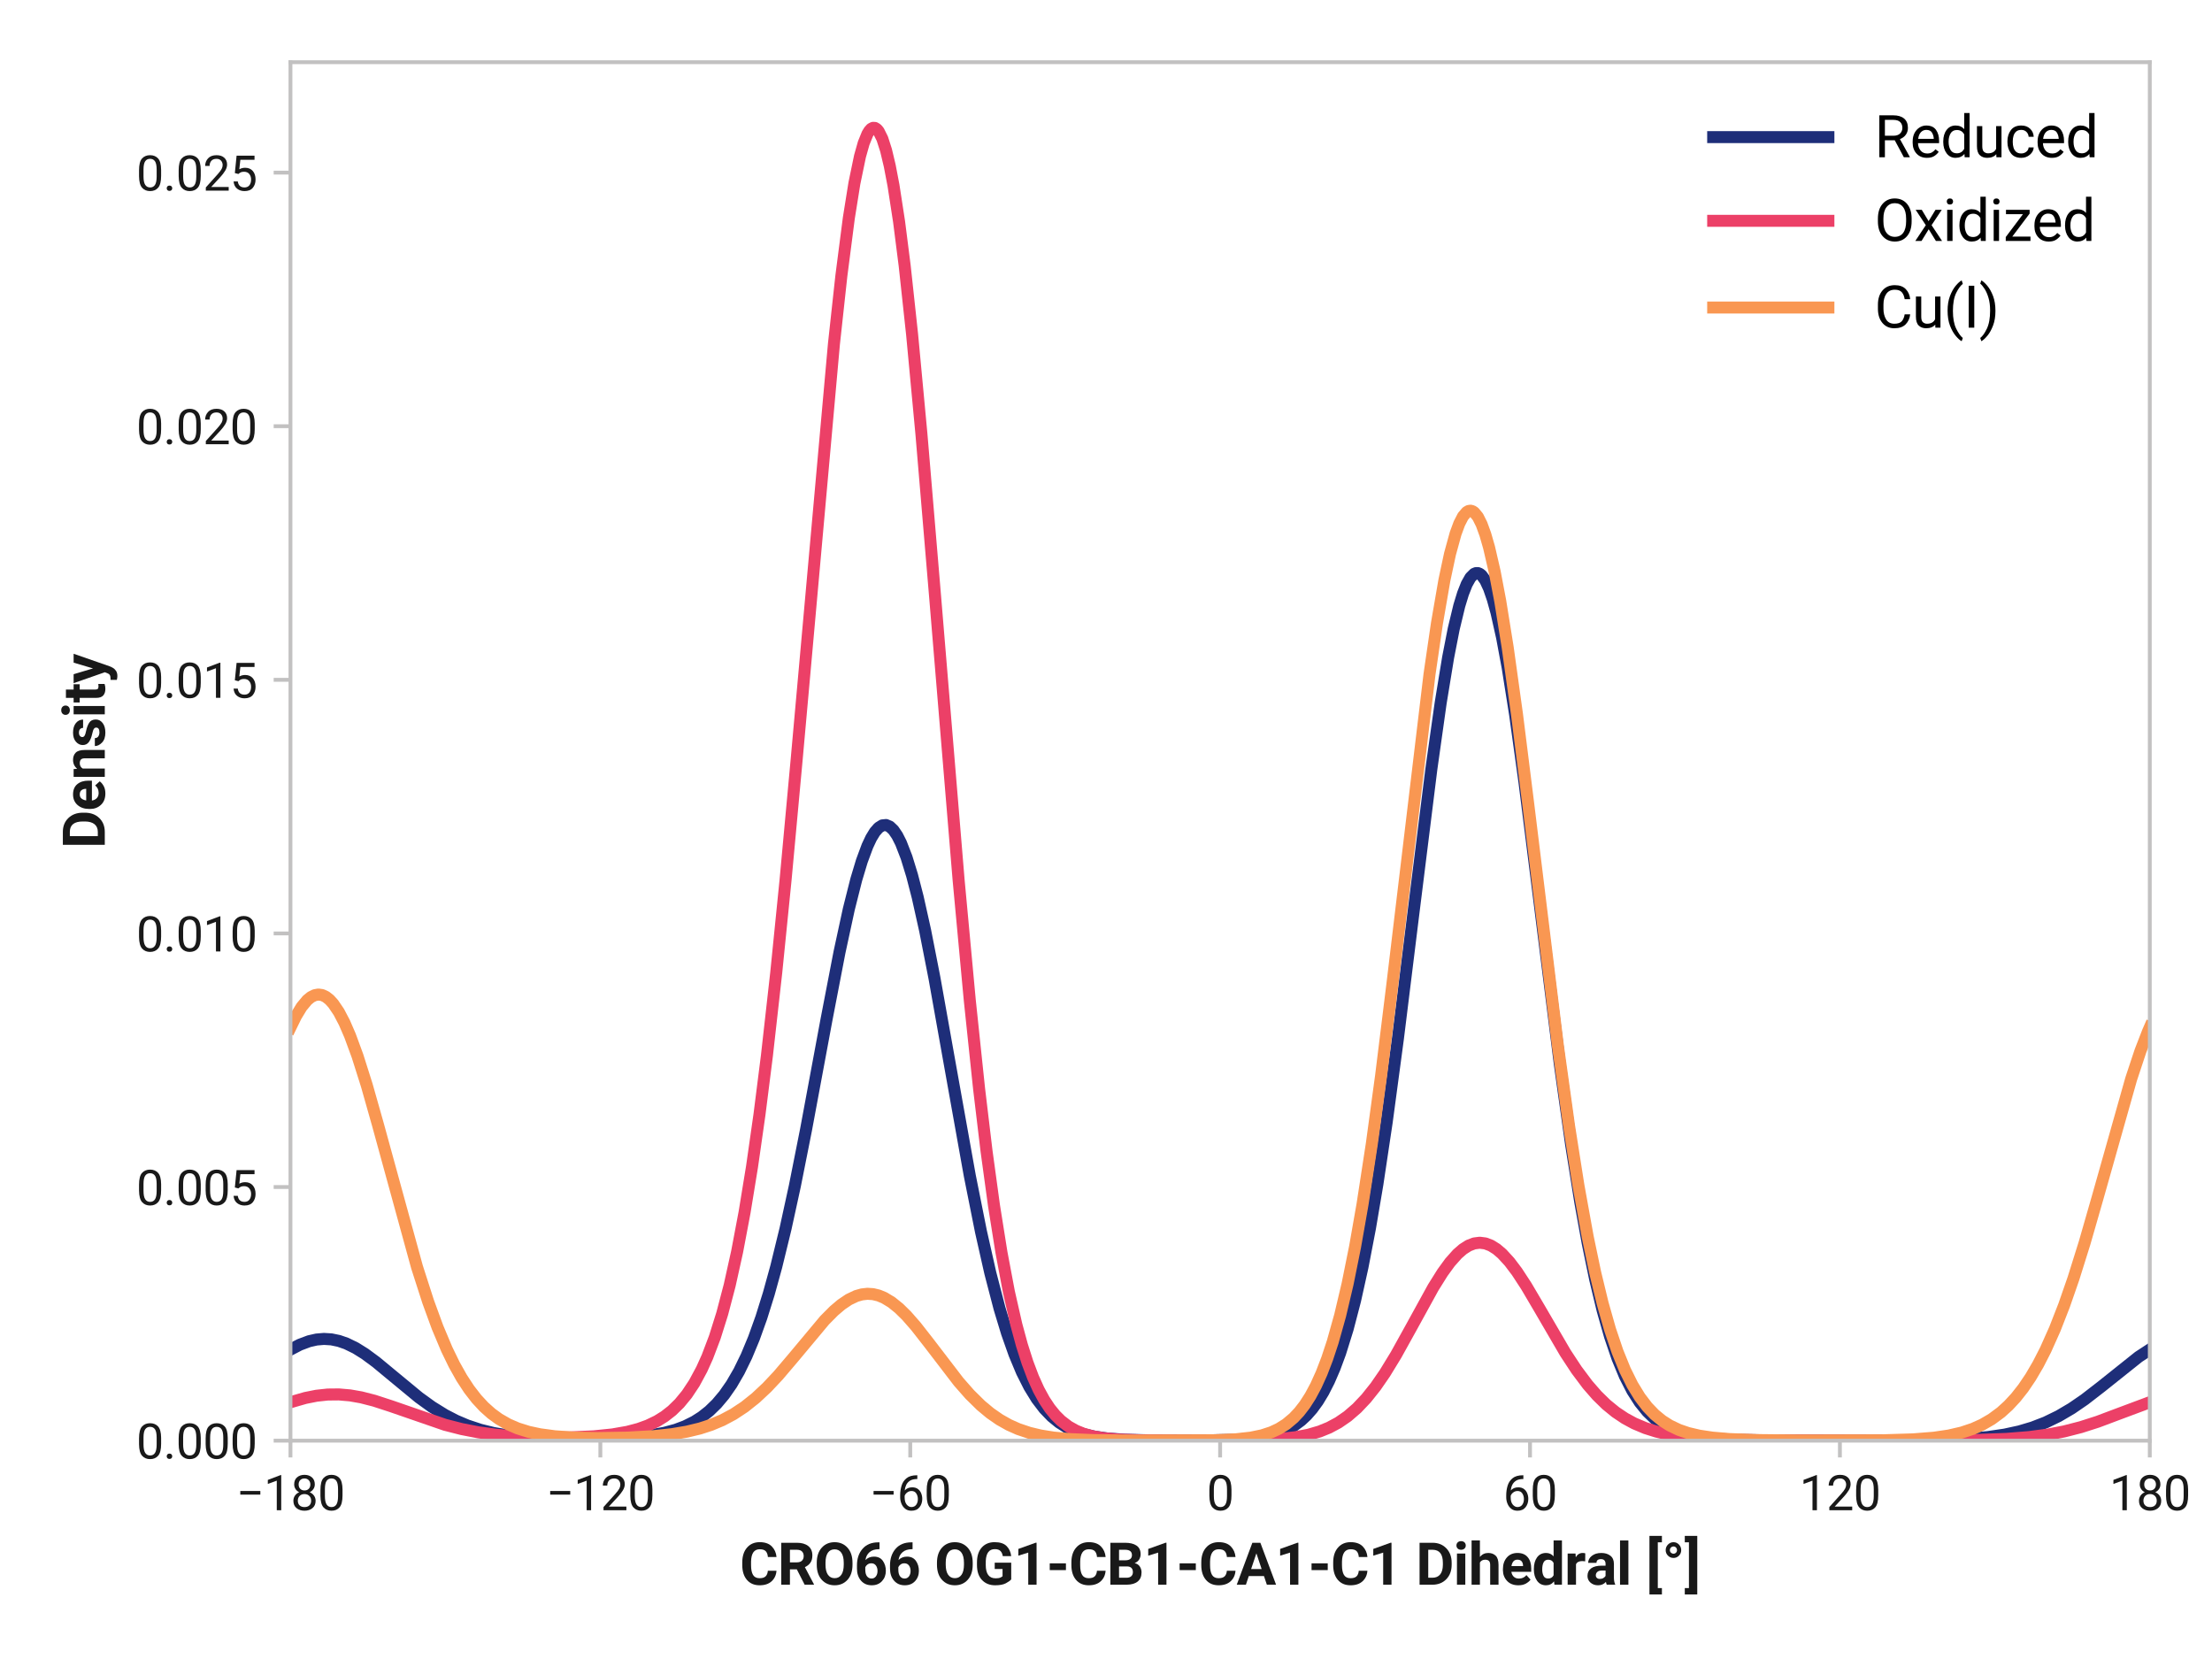 <?xml version="1.0" encoding="utf-8" standalone="no"?>
<!DOCTYPE svg PUBLIC "-//W3C//DTD SVG 1.1//EN"
  "http://www.w3.org/Graphics/SVG/1.1/DTD/svg11.dtd">
<svg xmlns:xlink="http://www.w3.org/1999/xlink" width="460.8pt" height="345.6pt" viewBox="0 0 460.8 345.6" xmlns="http://www.w3.org/2000/svg" version="1.1">
 <defs>
  <style type="text/css">*{stroke-linejoin: round; stroke-linecap: butt}</style>
 </defs>
 <g id="figure_1">
  <g id="patch_1">
   <path d="M 0 345.6 
L 460.8 345.6 
L 460.8 0 
L 0 0 
z
" style="fill: #ffffff"/>
  </g>
  <g id="axes_1">
   <g id="patch_2">
    <path d="M 60.509 300.112 
L 447.84 300.112 
L 447.84 12.96 
L 60.509 12.96 
z
" style="fill: #ffffff"/>
   </g>
   <g id="line2d_1">
    <path d="M 60.509 281.14 
L 62.448 280.128 
L 64.386 279.4 
L 65.937 279.049 
L 67.488 278.919 
L 69.039 279.016 
L 70.59 279.337 
L 72.141 279.873 
L 74.079 280.819 
L 76.018 282.029 
L 78.344 283.747 
L 81.834 286.636 
L 87.262 291.117 
L 89.976 293.079 
L 92.69 294.76 
L 95.016 295.961 
L 97.342 296.946 
L 100.056 297.845 
L 102.77 298.513 
L 105.872 299.048 
L 109.362 299.428 
L 114.014 299.688 
L 119.83 299.778 
L 126.809 299.67 
L 131.849 299.4 
L 135.726 298.974 
L 138.44 298.474 
L 140.767 297.843 
L 142.705 297.118 
L 144.644 296.154 
L 146.195 295.166 
L 147.746 293.942 
L 149.297 292.435 
L 150.847 290.594 
L 152.398 288.367 
L 153.949 285.694 
L 155.5 282.521 
L 157.051 278.793 
L 158.602 274.464 
L 160.153 269.5 
L 161.704 263.881 
L 163.642 255.945 
L 165.581 247.062 
L 167.907 235.362 
L 172.172 212.42 
L 174.886 198.346 
L 176.825 189.384 
L 178.375 183.234 
L 179.539 179.367 
L 180.702 176.232 
L 181.477 174.585 
L 182.253 173.313 
L 183.028 172.429 
L 183.804 171.945 
L 184.579 171.866 
L 185.354 172.195 
L 186.13 172.931 
L 186.905 174.067 
L 187.681 175.596 
L 188.844 178.592 
L 190.007 182.379 
L 191.17 186.879 
L 192.721 193.835 
L 194.66 203.721 
L 197.761 221.099 
L 202.026 244.916 
L 204.353 256.566 
L 206.291 265.154 
L 208.23 272.601 
L 209.781 277.719 
L 211.332 282.111 
L 212.882 285.819 
L 214.433 288.9 
L 215.984 291.421 
L 217.535 293.454 
L 219.086 295.07 
L 220.637 296.336 
L 222.188 297.315 
L 223.739 298.061 
L 225.677 298.74 
L 228.003 299.282 
L 230.718 299.661 
L 234.207 299.912 
L 239.635 300.057 
L 250.491 300.079 
L 257.47 299.926 
L 261.347 299.626 
L 264.061 299.187 
L 266 298.673 
L 267.939 297.909 
L 269.489 297.053 
L 271.04 295.91 
L 272.203 294.822 
L 273.367 293.495 
L 274.53 291.892 
L 275.693 289.97 
L 276.856 287.685 
L 278.019 284.992 
L 279.182 281.846 
L 280.733 276.873 
L 282.284 270.927 
L 283.835 263.934 
L 285.386 255.854 
L 286.937 246.683 
L 288.875 233.761 
L 291.202 216.417 
L 294.303 191.312 
L 298.181 160.195 
L 300.119 146.43 
L 301.67 136.972 
L 302.833 131.021 
L 303.996 126.192 
L 304.772 123.652 
L 305.547 121.684 
L 306.323 120.308 
L 307.098 119.539 
L 307.486 119.384 
L 307.874 119.383 
L 308.261 119.536 
L 308.649 119.842 
L 309.424 120.911 
L 310.2 122.578 
L 310.975 124.826 
L 311.751 127.632 
L 312.914 132.824 
L 314.077 139.09 
L 315.628 148.876 
L 317.567 162.896 
L 320.281 184.493 
L 324.933 221.631 
L 327.259 238.211 
L 329.198 250.407 
L 330.749 258.983 
L 332.3 266.487 
L 333.851 272.943 
L 335.402 278.407 
L 336.952 282.962 
L 338.503 286.702 
L 340.054 289.73 
L 341.605 292.149 
L 343.156 294.056 
L 344.707 295.542 
L 346.258 296.688 
L 347.809 297.561 
L 349.747 298.358 
L 351.686 298.913 
L 354.012 299.355 
L 357.114 299.703 
L 361.379 299.936 
L 368.745 300.071 
L 387.356 300.109 
L 403.64 299.994 
L 409.844 299.741 
L 414.108 299.367 
L 417.598 298.855 
L 420.7 298.18 
L 423.414 297.371 
L 426.128 296.322 
L 428.842 295.003 
L 431.556 293.407 
L 434.27 291.546 
L 437.759 288.847 
L 445.514 282.659 
L 447.84 281.14 
L 447.84 281.14 
" clip-path="url(#pc04b002532)" style="fill: none; stroke: #1e2e79; stroke-width: 2.5; stroke-linecap: square"/>
   </g>
   <g id="line2d_2">
    <path d="M 60.509 292.113 
L 63.611 291.22 
L 65.937 290.757 
L 68.263 290.506 
L 70.59 290.483 
L 72.916 290.684 
L 75.242 291.093 
L 77.956 291.788 
L 81.446 292.925 
L 92.69 296.809 
L 96.179 297.703 
L 99.669 298.381 
L 103.546 298.905 
L 107.811 299.255 
L 112.851 299.447 
L 118.667 299.44 
L 123.707 299.212 
L 127.584 298.817 
L 130.686 298.274 
L 133.012 297.663 
L 134.951 296.963 
L 136.89 296.03 
L 138.44 295.065 
L 139.991 293.854 
L 141.542 292.341 
L 143.093 290.455 
L 144.644 288.117 
L 146.195 285.235 
L 147.358 282.655 
L 148.909 278.568 
L 150.46 273.632 
L 152.011 267.726 
L 153.561 260.729 
L 155.112 252.528 
L 156.663 243.027 
L 158.214 232.158 
L 159.765 219.89 
L 161.704 202.619 
L 163.642 183.363 
L 165.968 158.127 
L 173.723 71.665 
L 175.274 57.443 
L 176.825 45.437 
L 177.988 38.163 
L 179.151 32.557 
L 179.926 29.812 
L 180.702 27.899 
L 181.09 27.261 
L 181.477 26.839 
L 181.865 26.634 
L 182.253 26.647 
L 182.64 26.879 
L 183.028 27.33 
L 183.804 28.884 
L 184.579 31.299 
L 185.354 34.555 
L 186.13 38.623 
L 187.293 46.17 
L 188.456 55.312 
L 190.007 69.668 
L 191.946 90.38 
L 194.66 122.61 
L 199.7 183.359 
L 202.026 208.399 
L 203.965 226.832 
L 205.516 239.798 
L 207.067 251.135 
L 208.618 260.873 
L 210.168 269.094 
L 211.719 275.918 
L 212.882 280.206 
L 214.046 283.855 
L 215.209 286.933 
L 216.372 289.506 
L 217.535 291.637 
L 218.698 293.389 
L 219.861 294.816 
L 221.025 295.968 
L 222.575 297.156 
L 224.126 298.027 
L 225.677 298.658 
L 227.616 299.199 
L 229.942 299.601 
L 233.044 299.883 
L 237.696 300.047 
L 247.389 300.106 
L 261.347 300.009 
L 266.388 299.776 
L 269.877 299.398 
L 272.591 298.878 
L 274.917 298.197 
L 276.856 297.409 
L 278.795 296.369 
L 280.733 295.032 
L 282.672 293.356 
L 284.61 291.309 
L 286.549 288.877 
L 288.488 286.07 
L 290.814 282.262 
L 293.916 276.665 
L 298.568 268.206 
L 300.507 265.107 
L 302.058 262.974 
L 303.609 261.231 
L 304.772 260.218 
L 305.935 259.479 
L 307.098 259.031 
L 308.261 258.881 
L 309.424 259.03 
L 310.588 259.473 
L 311.751 260.199 
L 312.914 261.191 
L 314.465 262.884 
L 316.016 264.941 
L 317.954 267.909 
L 320.668 272.518 
L 326.096 281.832 
L 328.423 285.373 
L 330.749 288.477 
L 332.688 290.7 
L 334.626 292.594 
L 336.565 294.175 
L 338.503 295.473 
L 340.442 296.523 
L 342.768 297.503 
L 345.095 298.237 
L 347.809 298.853 
L 350.91 299.324 
L 354.788 299.682 
L 360.216 299.934 
L 368.745 300.073 
L 388.907 300.111 
L 411.007 299.997 
L 417.986 299.747 
L 422.638 299.377 
L 426.515 298.864 
L 430.005 298.193 
L 433.494 297.296 
L 436.984 296.176 
L 441.637 294.429 
L 447.84 292.113 
L 447.84 292.113 
" clip-path="url(#pc04b002532)" style="fill: none; stroke: #ec4067; stroke-width: 2.5; stroke-linecap: square"/>
   </g>
   <g id="matplotlib.axis_1">
    <g id="xtick_1">
     <g id="line2d_3">
      <defs>
       <path id="mfaa231fbd6" d="M 0 0 
L 0 3.5 
" style="stroke: #c2c1c1; stroke-width: 0.8"/>
      </defs>
      <g>
       <use xlink:href="#mfaa231fbd6" x="60.509" y="300.112" style="fill: #c2c1c1; stroke: #c2c1c1; stroke-width: 0.8"/>
      </g>
     </g>
     <g id="text_1">
      <!-- −180 -->
      <g style="fill: #191919" transform="translate(49.22 314.612) scale(0.1 -0.1)">
       <defs>
        <path id="Roboto-Regular-2212" d="M 3134 2509 
L 3134 2034 
L 525 2034 
L 525 2509 
L 3134 2509 
z
" transform="scale(0.016)"/>
        <path id="Roboto-Regular-31" d="M 2278 4575 
L 2278 0 
L 1700 0 
L 1700 3853 
L 534 3428 
L 534 3950 
L 2188 4575 
L 2278 4575 
z
" transform="scale(0.016)"/>
        <path id="Roboto-Regular-38" d="M 3244 1231 
Q 3244 606 2826 271 
Q 2409 -63 1796 -63 
Q 1184 -63 767 271 
Q 350 606 350 1231 
Q 350 1613 554 1905 
Q 759 2197 1109 2347 
Q 806 2494 629 2762 
Q 453 3031 453 3366 
Q 453 3963 833 4288 
Q 1213 4613 1794 4613 
Q 2378 4613 2758 4288 
Q 3138 3963 3138 3366 
Q 3138 3028 2956 2761 
Q 2775 2494 2472 2347 
Q 2825 2197 3034 1903 
Q 3244 1609 3244 1231 
z
M 2559 3356 
Q 2559 3697 2346 3917 
Q 2134 4138 1793 4138 
Q 1453 4138 1243 3927 
Q 1034 3716 1034 3356 
Q 1034 3003 1243 2790 
Q 1453 2578 1797 2578 
Q 2138 2578 2348 2790 
Q 2559 3003 2559 3356 
z
M 2663 1244 
Q 2663 1625 2420 1865 
Q 2178 2106 1791 2106 
Q 1394 2106 1161 1865 
Q 928 1625 928 1244 
Q 928 850 1161 631 
Q 1394 413 1797 413 
Q 2200 413 2431 631 
Q 2663 850 2663 1244 
z
" transform="scale(0.016)"/>
        <path id="Roboto-Regular-30" d="M 3234 1944 
Q 3234 825 2848 381 
Q 2463 -63 1800 -63 
Q 1156 -63 764 368 
Q 372 800 359 1872 
L 359 2638 
Q 359 3753 750 4183 
Q 1141 4613 1794 4613 
Q 2447 4613 2834 4195 
Q 3222 3778 3234 2709 
L 3234 1944 
z
M 2653 2734 
Q 2653 3503 2434 3822 
Q 2216 4141 1794 4141 
Q 1388 4141 1167 3831 
Q 947 3522 941 2778 
L 941 1850 
Q 941 1088 1164 750 
Q 1388 413 1800 413 
Q 2222 413 2436 745 
Q 2650 1078 2653 1825 
L 2653 2734 
z
" transform="scale(0.016)"/>
       </defs>
       <use xlink:href="#Roboto-Regular-2212"/>
       <use xlink:href="#Roboto-Regular-31" x="57.178"/>
       <use xlink:href="#Roboto-Regular-38" x="113.379"/>
       <use xlink:href="#Roboto-Regular-30" x="169.58"/>
      </g>
     </g>
    </g>
    <g id="xtick_2">
     <g id="line2d_4">
      <g>
       <use xlink:href="#mfaa231fbd6" x="125.064" y="300.112" style="fill: #c2c1c1; stroke: #c2c1c1; stroke-width: 0.8"/>
      </g>
     </g>
     <g id="text_2">
      <!-- −120 -->
      <g style="fill: #191919" transform="translate(113.775 314.612) scale(0.1 -0.1)">
       <defs>
        <path id="Roboto-Regular-32" d="M 3359 475 
L 3359 0 
L 381 0 
L 381 416 
L 1925 2134 
Q 2306 2566 2439 2819 
Q 2572 3072 2572 3328 
Q 2572 3663 2364 3900 
Q 2156 4138 1778 4138 
Q 1322 4138 1097 3878 
Q 872 3619 872 3213 
L 294 3213 
Q 294 3788 672 4200 
Q 1050 4613 1778 4613 
Q 2422 4613 2786 4278 
Q 3150 3944 3150 3397 
Q 3150 2997 2903 2592 
Q 2656 2188 2297 1797 
L 1078 475 
L 3359 475 
z
" transform="scale(0.016)"/>
       </defs>
       <use xlink:href="#Roboto-Regular-2212"/>
       <use xlink:href="#Roboto-Regular-31" x="57.178"/>
       <use xlink:href="#Roboto-Regular-32" x="113.379"/>
       <use xlink:href="#Roboto-Regular-30" x="169.58"/>
      </g>
     </g>
    </g>
    <g id="xtick_3">
     <g id="line2d_5">
      <g>
       <use xlink:href="#mfaa231fbd6" x="189.619" y="300.112" style="fill: #c2c1c1; stroke: #c2c1c1; stroke-width: 0.8"/>
      </g>
     </g>
     <g id="text_3">
      <!-- −60 -->
      <g style="fill: #191919" transform="translate(181.14 314.612) scale(0.1 -0.1)">
       <defs>
        <path id="Roboto-Regular-36" d="M 3291 1484 
Q 3291 838 2930 387 
Q 2569 -63 1878 -63 
Q 1388 -63 1063 198 
Q 738 459 577 861 
Q 416 1263 416 1684 
L 416 1956 
Q 416 2597 595 3194 
Q 775 3791 1247 4173 
Q 1719 4556 2597 4556 
L 2647 4556 
L 2647 4066 
Q 2041 4066 1705 3853 
Q 1369 3641 1205 3302 
Q 1041 2963 1006 2575 
Q 1369 2984 1984 2984 
Q 2438 2984 2727 2765 
Q 3016 2547 3153 2201 
Q 3291 1856 3291 1484 
z
M 997 1666 
Q 997 1059 1267 737 
Q 1538 416 1878 416 
Q 2278 416 2498 708 
Q 2719 1000 2719 1456 
Q 2719 1863 2516 2184 
Q 2313 2506 1891 2506 
Q 1588 2506 1341 2325 
Q 1094 2144 997 1884 
L 997 1666 
z
" transform="scale(0.016)"/>
       </defs>
       <use xlink:href="#Roboto-Regular-2212"/>
       <use xlink:href="#Roboto-Regular-36" x="57.178"/>
       <use xlink:href="#Roboto-Regular-30" x="113.379"/>
      </g>
     </g>
    </g>
    <g id="xtick_4">
     <g id="line2d_6">
      <g>
       <use xlink:href="#mfaa231fbd6" x="254.174" y="300.112" style="fill: #c2c1c1; stroke: #c2c1c1; stroke-width: 0.8"/>
      </g>
     </g>
     <g id="text_4">
      <!-- 0 -->
      <g style="fill: #191919" transform="translate(251.364 314.612) scale(0.1 -0.1)">
       <use xlink:href="#Roboto-Regular-30"/>
      </g>
     </g>
    </g>
    <g id="xtick_5">
     <g id="line2d_7">
      <g>
       <use xlink:href="#mfaa231fbd6" x="318.73" y="300.112" style="fill: #c2c1c1; stroke: #c2c1c1; stroke-width: 0.8"/>
      </g>
     </g>
     <g id="text_5">
      <!-- 60 -->
      <g style="fill: #191919" transform="translate(313.109 314.612) scale(0.1 -0.1)">
       <use xlink:href="#Roboto-Regular-36"/>
       <use xlink:href="#Roboto-Regular-30" x="56.201"/>
      </g>
     </g>
    </g>
    <g id="xtick_6">
     <g id="line2d_8">
      <g>
       <use xlink:href="#mfaa231fbd6" x="383.285" y="300.112" style="fill: #c2c1c1; stroke: #c2c1c1; stroke-width: 0.8"/>
      </g>
     </g>
     <g id="text_6">
      <!-- 120 -->
      <g style="fill: #191919" transform="translate(374.854 314.612) scale(0.1 -0.1)">
       <use xlink:href="#Roboto-Regular-31"/>
       <use xlink:href="#Roboto-Regular-32" x="56.201"/>
       <use xlink:href="#Roboto-Regular-30" x="112.402"/>
      </g>
     </g>
    </g>
    <g id="xtick_7">
     <g id="line2d_9">
      <g>
       <use xlink:href="#mfaa231fbd6" x="447.84" y="300.112" style="fill: #c2c1c1; stroke: #c2c1c1; stroke-width: 0.8"/>
      </g>
     </g>
     <g id="text_7">
      <!-- 180 -->
      <g style="fill: #191919" transform="translate(439.41 314.612) scale(0.1 -0.1)">
       <use xlink:href="#Roboto-Regular-31"/>
       <use xlink:href="#Roboto-Regular-38" x="56.201"/>
       <use xlink:href="#Roboto-Regular-30" x="112.402"/>
      </g>
     </g>
    </g>
    <g id="text_8">
     <!-- CRO66 OG1-CB1-CA1-C1 Dihedral [°] -->
     <g style="fill: #191919" transform="translate(154.113 330.123) scale(0.12 -0.12)">
      <defs>
       <path id="Roboto-Bold-43" d="M 3044 1516 
L 3981 1516 
Q 3934 822 3461 379 
Q 2988 -63 2150 -63 
Q 1275 -63 772 526 
Q 269 1116 269 2125 
L 269 2422 
Q 269 3431 784 4023 
Q 1300 4616 2159 4616 
Q 3013 4616 3466 4161 
Q 3919 3706 3984 3006 
L 3047 3006 
Q 3016 3413 2820 3630 
Q 2625 3847 2159 3847 
Q 1247 3847 1222 2500 
L 1222 2125 
Q 1222 1419 1436 1062 
Q 1650 706 2150 706 
Q 2594 706 2801 907 
Q 3009 1109 3044 1516 
z
" transform="scale(0.016)"/>
       <path id="Roboto-Bold-52" d="M 2944 0 
L 2094 1669 
L 1347 1669 
L 1347 0 
L 406 0 
L 406 4550 
L 2100 4550 
Q 2884 4550 3332 4198 
Q 3781 3847 3781 3175 
Q 3781 2681 3562 2378 
Q 3344 2075 2969 1906 
L 3953 44 
L 3953 0 
L 2944 0 
z
M 1347 3791 
L 1347 2425 
L 2100 2425 
Q 2469 2425 2655 2611 
Q 2841 2797 2841 3103 
Q 2841 3419 2659 3605 
Q 2478 3791 2100 3791 
L 1347 3791 
z
" transform="scale(0.016)"/>
       <path id="Roboto-Bold-4f" d="M 4147 2172 
Q 4147 1131 3608 534 
Q 3069 -63 2212 -63 
Q 1356 -63 812 534 
Q 269 1131 269 2172 
L 269 2375 
Q 269 3416 809 4014 
Q 1350 4613 2206 4613 
Q 3063 4613 3605 4014 
Q 4147 3416 4147 2375 
L 4147 2172 
z
M 3197 2381 
Q 3197 3094 2937 3466 
Q 2678 3838 2206 3838 
Q 1734 3838 1478 3470 
Q 1222 3103 1219 2397 
L 1219 2172 
Q 1219 1463 1478 1086 
Q 1738 709 2213 709 
Q 2684 709 2939 1081 
Q 3194 1453 3197 2156 
L 3197 2381 
z
" transform="scale(0.016)"/>
       <path id="Roboto-Bold-36" d="M 3450 1500 
Q 3450 838 3033 387 
Q 2616 -63 1916 -63 
Q 1188 -63 752 443 
Q 316 950 316 1750 
L 316 2097 
Q 316 3200 925 3898 
Q 1534 4597 2634 4597 
L 2763 4597 
L 2763 3853 
L 2672 3853 
Q 2050 3844 1688 3538 
Q 1313 3219 1238 2675 
Q 1603 3047 2156 3047 
Q 2800 3047 3125 2589 
Q 3450 2131 3450 1500 
z
M 1219 1631 
Q 1219 1150 1408 909 
Q 1597 669 1900 669 
Q 2194 669 2370 901 
Q 2547 1134 2547 1491 
Q 2547 1853 2370 2087 
Q 2194 2322 1881 2322 
Q 1641 2322 1469 2198 
Q 1297 2075 1219 1903 
L 1219 1631 
z
" transform="scale(0.016)"/>
       <path id="Roboto-Bold-20" transform="scale(0.016)"/>
       <path id="Roboto-Bold-47" d="M 4009 2391 
L 4009 575 
Q 3847 381 3433 159 
Q 3019 -63 2269 -63 
Q 1384 -63 839 510 
Q 294 1084 294 2138 
L 294 2409 
Q 294 3463 816 4039 
Q 1338 4616 2203 4616 
Q 3088 4616 3509 4191 
Q 3931 3766 4006 3103 
L 3094 3103 
Q 3041 3447 2847 3653 
Q 2653 3859 2228 3859 
Q 1306 3859 1250 2584 
L 1247 2138 
Q 1247 1419 1514 1056 
Q 1781 694 2319 694 
Q 2656 694 2825 770 
Q 2994 847 3069 919 
L 3069 1703 
L 2219 1703 
L 2219 2391 
L 4009 2391 
z
" transform="scale(0.016)"/>
       <path id="Roboto-Bold-31" d="M 2503 4556 
L 2503 0 
L 1600 0 
L 1600 3484 
L 525 3150 
L 525 3881 
L 2406 4556 
L 2503 4556 
z
" transform="scale(0.016)"/>
       <path id="Roboto-Bold-2d" d="M 2103 2316 
L 2103 1584 
L 347 1584 
L 347 2316 
L 2103 2316 
z
" transform="scale(0.016)"/>
       <path id="Roboto-Bold-42" d="M 3788 1341 
Q 3788 684 3369 345 
Q 2950 6 2175 0 
L 406 0 
L 406 4550 
L 2003 4550 
Q 2794 4550 3241 4247 
Q 3688 3944 3688 3306 
Q 3688 2997 3531 2737 
Q 3375 2478 3038 2344 
Q 3438 2244 3613 1956 
Q 3788 1669 3788 1341 
z
M 1347 3791 
L 1347 2647 
L 2003 2647 
Q 2747 2647 2747 3209 
Q 2747 3778 2034 3791 
L 1347 3791 
z
M 2850 1350 
Q 2850 1963 2231 1984 
L 1347 1984 
L 1347 756 
L 2147 756 
Q 2506 756 2678 925 
Q 2850 1094 2850 1350 
z
" transform="scale(0.016)"/>
       <path id="Roboto-Bold-41" d="M 25 0 
L 1719 4550 
L 2588 4550 
L 4291 0 
L 3291 0 
L 2978 938 
L 1331 938 
L 1019 0 
L 25 0 
z
M 1584 1697 
L 2725 1697 
L 2156 3406 
L 1584 1697 
z
" transform="scale(0.016)"/>
       <path id="Roboto-Bold-44" d="M 406 0 
L 406 4550 
L 1809 4550 
Q 2728 4550 3308 3950 
Q 3888 3350 3888 2375 
L 3888 2172 
Q 3888 1197 3308 598 
Q 2728 0 1797 0 
L 406 0 
z
M 1347 3791 
L 1347 756 
L 1797 756 
Q 2350 756 2639 1115 
Q 2928 1475 2934 2144 
L 2934 2381 
Q 2934 3075 2661 3428 
Q 2388 3781 1838 3791 
L 1347 3791 
z
" transform="scale(0.016)"/>
       <path id="Roboto-Bold-69" d="M 341 4256 
Q 341 4459 478 4592 
Q 616 4725 847 4725 
Q 1078 4725 1215 4592 
Q 1353 4459 1353 4256 
Q 1353 4056 1215 3923 
Q 1078 3791 847 3791 
Q 616 3791 478 3923 
Q 341 4056 341 4256 
z
M 1303 3381 
L 1303 0 
L 397 0 
L 397 3381 
L 1303 3381 
z
" transform="scale(0.016)"/>
       <path id="Roboto-Bold-68" d="M 1803 2713 
Q 1409 2713 1231 2409 
L 1231 0 
L 328 0 
L 328 4800 
L 1231 4800 
L 1231 3016 
Q 1584 3444 2134 3444 
Q 2631 3444 2939 3150 
Q 3247 2856 3250 2147 
L 3250 0 
L 2344 0 
L 2344 2138 
Q 2344 2466 2203 2589 
Q 2063 2713 1803 2713 
z
" transform="scale(0.016)"/>
       <path id="Roboto-Bold-65" d="M 3225 550 
Q 3063 319 2731 128 
Q 2400 -63 1906 -63 
Q 1119 -63 675 414 
Q 231 891 228 1566 
L 228 1697 
Q 228 2463 654 2953 
Q 1081 3444 1806 3444 
Q 2534 3444 2915 2987 
Q 3297 2531 3297 1781 
L 3297 1397 
L 1144 1397 
Q 1191 1069 1403 867 
Q 1616 666 1963 666 
Q 2478 666 2778 1044 
L 3225 550 
z
M 1800 2716 
Q 1513 2716 1356 2522 
Q 1200 2328 1153 2016 
L 2409 2016 
L 2409 2084 
Q 2403 2356 2258 2536 
Q 2113 2716 1800 2716 
z
" transform="scale(0.016)"/>
       <path id="Roboto-Bold-64" d="M 2438 0 
L 2394 359 
Q 2059 -63 1528 -63 
Q 900 -63 553 425 
Q 206 913 206 1650 
L 206 1716 
Q 206 2488 553 2966 
Q 900 3444 1534 3444 
Q 2028 3444 2347 3078 
L 2347 4800 
L 3253 4800 
L 3253 0 
L 2438 0 
z
M 1113 1650 
Q 1113 1244 1256 958 
Q 1400 672 1756 672 
Q 2169 672 2347 1022 
L 2347 2363 
Q 2175 2713 1763 2713 
Q 1409 2713 1261 2425 
Q 1113 2138 1113 1650 
z
" transform="scale(0.016)"/>
       <path id="Roboto-Bold-72" d="M 1922 2563 
Q 1413 2563 1253 2216 
L 1253 0 
L 347 0 
L 347 3381 
L 1200 3381 
L 1228 2978 
Q 1494 3444 1981 3444 
Q 2153 3444 2259 3403 
L 2250 2538 
L 1922 2563 
z
" transform="scale(0.016)"/>
       <path id="Roboto-Bold-61" d="M 2306 0 
Q 2250 119 2216 303 
Q 1888 -63 1363 -63 
Q 878 -63 547 223 
Q 216 509 216 950 
Q 216 1481 609 1773 
Q 1003 2066 1775 2066 
L 2178 2066 
L 2178 2263 
Q 2178 2497 2058 2636 
Q 1938 2775 1678 2775 
Q 1194 2775 1194 2369 
L 291 2369 
Q 291 2809 681 3126 
Q 1072 3444 1728 3444 
Q 2313 3444 2698 3147 
Q 3084 2850 3084 2256 
L 3084 750 
Q 3091 300 3219 53 
L 3219 0 
L 2306 0 
z
M 1559 628 
Q 1788 628 1948 729 
Q 2109 831 2178 953 
L 2178 1541 
L 1809 1541 
Q 1450 1541 1284 1389 
Q 1119 1238 1119 1016 
Q 1119 847 1236 737 
Q 1353 628 1559 628 
z
" transform="scale(0.016)"/>
       <path id="Roboto-Bold-6c" d="M 1303 4800 
L 1303 0 
L 397 0 
L 397 4800 
L 1303 4800 
z
" transform="scale(0.016)"/>
       <path id="Roboto-Bold-5b" d="M 1728 5297 
L 1728 4600 
L 1281 4600 
L 1281 -366 
L 1728 -366 
L 1728 -1059 
L 375 -1059 
L 375 5297 
L 1728 5297 
z
" transform="scale(0.016)"/>
       <path id="Roboto-Bold-b0" d="M 397 3750 
Q 397 4103 647 4358 
Q 897 4613 1247 4613 
Q 1591 4613 1836 4358 
Q 2081 4103 2081 3750 
Q 2081 3397 1836 3150 
Q 1591 2903 1247 2903 
Q 897 2903 647 3150 
Q 397 3397 397 3750 
z
M 853 3750 
Q 853 3584 970 3473 
Q 1088 3363 1247 3363 
Q 1406 3363 1515 3473 
Q 1625 3584 1625 3750 
Q 1625 3922 1515 4036 
Q 1406 4150 1247 4150 
Q 1088 4150 970 4036 
Q 853 3922 853 3750 
z
" transform="scale(0.016)"/>
       <path id="Roboto-Bold-5d" d="M 41 4600 
L 41 5297 
L 1394 5297 
L 1394 -1059 
L 41 -1059 
L 41 -366 
L 491 -366 
L 491 4600 
L 41 4600 
z
" transform="scale(0.016)"/>
      </defs>
      <use xlink:href="#Roboto-Bold-43"/>
      <use xlink:href="#Roboto-Bold-52" x="65.479"/>
      <use xlink:href="#Roboto-Bold-4f" x="129.297"/>
      <use xlink:href="#Roboto-Bold-36" x="198.34"/>
      <use xlink:href="#Roboto-Bold-36" x="255.713"/>
      <use xlink:href="#Roboto-Bold-20" x="313.086"/>
      <use xlink:href="#Roboto-Bold-4f" x="337.988"/>
      <use xlink:href="#Roboto-Bold-47" x="407.031"/>
      <use xlink:href="#Roboto-Bold-31" x="475.146"/>
      <use xlink:href="#Roboto-Bold-2d" x="532.52"/>
      <use xlink:href="#Roboto-Bold-43" x="571.338"/>
      <use xlink:href="#Roboto-Bold-42" x="636.816"/>
      <use xlink:href="#Roboto-Bold-31" x="700.635"/>
      <use xlink:href="#Roboto-Bold-2d" x="758.008"/>
      <use xlink:href="#Roboto-Bold-43" x="796.826"/>
      <use xlink:href="#Roboto-Bold-41" x="862.305"/>
      <use xlink:href="#Roboto-Bold-31" x="929.639"/>
      <use xlink:href="#Roboto-Bold-2d" x="987.012"/>
      <use xlink:href="#Roboto-Bold-43" x="1025.83"/>
      <use xlink:href="#Roboto-Bold-31" x="1091.309"/>
      <use xlink:href="#Roboto-Bold-20" x="1148.682"/>
      <use xlink:href="#Roboto-Bold-44" x="1173.584"/>
      <use xlink:href="#Roboto-Bold-69" x="1238.623"/>
      <use xlink:href="#Roboto-Bold-68" x="1265.137"/>
      <use xlink:href="#Roboto-Bold-65" x="1321.143"/>
      <use xlink:href="#Roboto-Bold-64" x="1375.195"/>
      <use xlink:href="#Roboto-Bold-72" x="1431.592"/>
      <use xlink:href="#Roboto-Bold-61" x="1468.115"/>
      <use xlink:href="#Roboto-Bold-6c" x="1521.729"/>
      <use xlink:href="#Roboto-Bold-20" x="1548.242"/>
      <use xlink:href="#Roboto-Bold-5b" x="1573.145"/>
      <use xlink:href="#Roboto-Bold-b0" x="1600.977"/>
      <use xlink:href="#Roboto-Bold-5d" x="1639.844"/>
     </g>
    </g>
   </g>
   <g id="matplotlib.axis_2">
    <g id="ytick_1">
     <g id="line2d_10">
      <defs>
       <path id="m4416b07729" d="M 0 0 
L -3.5 0 
" style="stroke: #c2c1c1; stroke-width: 0.8"/>
      </defs>
      <g>
       <use xlink:href="#m4416b07729" x="60.509" y="300.112" style="fill: #c2c1c1; stroke: #c2c1c1; stroke-width: 0.8"/>
      </g>
     </g>
     <g id="text_9">
      <!-- 0.000 -->
      <g style="fill: #191919" transform="translate(28.39 303.862) scale(0.1 -0.1)">
       <defs>
        <path id="Roboto-Regular-2e" d="M 450 306 
Q 450 453 542 554 
Q 634 656 809 656 
Q 984 656 1076 554 
Q 1169 453 1169 306 
Q 1169 163 1076 62 
Q 984 -38 809 -38 
Q 634 -38 542 62 
Q 450 163 450 306 
z
" transform="scale(0.016)"/>
       </defs>
       <use xlink:href="#Roboto-Regular-30"/>
       <use xlink:href="#Roboto-Regular-2e" x="56.201"/>
       <use xlink:href="#Roboto-Regular-30" x="82.568"/>
       <use xlink:href="#Roboto-Regular-30" x="138.77"/>
       <use xlink:href="#Roboto-Regular-30" x="194.971"/>
      </g>
     </g>
    </g>
    <g id="ytick_2">
     <g id="line2d_11">
      <g>
       <use xlink:href="#m4416b07729" x="60.509" y="247.281" style="fill: #c2c1c1; stroke: #c2c1c1; stroke-width: 0.8"/>
      </g>
     </g>
     <g id="text_10">
      <!-- 0.005 -->
      <g style="fill: #191919" transform="translate(28.39 251.031) scale(0.1 -0.1)">
       <defs>
        <path id="Roboto-Regular-35" d="M 1109 2166 
L 647 2284 
L 875 4550 
L 3209 4550 
L 3209 4016 
L 1366 4016 
L 1228 2778 
Q 1572 2975 1988 2975 
Q 2616 2975 2980 2561 
Q 3344 2147 3344 1450 
Q 3344 797 2987 367 
Q 2631 -63 1903 -63 
Q 1350 -63 947 248 
Q 544 559 481 1197 
L 1031 1197 
Q 1141 413 1903 413 
Q 2313 413 2538 691 
Q 2763 969 2763 1444 
Q 2763 1872 2527 2164 
Q 2291 2456 1853 2456 
Q 1563 2456 1413 2378 
Q 1263 2300 1109 2166 
z
" transform="scale(0.016)"/>
       </defs>
       <use xlink:href="#Roboto-Regular-30"/>
       <use xlink:href="#Roboto-Regular-2e" x="56.201"/>
       <use xlink:href="#Roboto-Regular-30" x="82.568"/>
       <use xlink:href="#Roboto-Regular-30" x="138.77"/>
       <use xlink:href="#Roboto-Regular-35" x="194.971"/>
      </g>
     </g>
    </g>
    <g id="ytick_3">
     <g id="line2d_12">
      <g>
       <use xlink:href="#m4416b07729" x="60.509" y="194.451" style="fill: #c2c1c1; stroke: #c2c1c1; stroke-width: 0.8"/>
      </g>
     </g>
     <g id="text_11">
      <!-- 0.010 -->
      <g style="fill: #191919" transform="translate(28.39 198.201) scale(0.1 -0.1)">
       <use xlink:href="#Roboto-Regular-30"/>
       <use xlink:href="#Roboto-Regular-2e" x="56.201"/>
       <use xlink:href="#Roboto-Regular-30" x="82.568"/>
       <use xlink:href="#Roboto-Regular-31" x="138.77"/>
       <use xlink:href="#Roboto-Regular-30" x="194.971"/>
      </g>
     </g>
    </g>
    <g id="ytick_4">
     <g id="line2d_13">
      <g>
       <use xlink:href="#m4416b07729" x="60.509" y="141.62" style="fill: #c2c1c1; stroke: #c2c1c1; stroke-width: 0.8"/>
      </g>
     </g>
     <g id="text_12">
      <!-- 0.015 -->
      <g style="fill: #191919" transform="translate(28.39 145.37) scale(0.1 -0.1)">
       <use xlink:href="#Roboto-Regular-30"/>
       <use xlink:href="#Roboto-Regular-2e" x="56.201"/>
       <use xlink:href="#Roboto-Regular-30" x="82.568"/>
       <use xlink:href="#Roboto-Regular-31" x="138.77"/>
       <use xlink:href="#Roboto-Regular-35" x="194.971"/>
      </g>
     </g>
    </g>
    <g id="ytick_5">
     <g id="line2d_14">
      <g>
       <use xlink:href="#m4416b07729" x="60.509" y="88.79" style="fill: #c2c1c1; stroke: #c2c1c1; stroke-width: 0.8"/>
      </g>
     </g>
     <g id="text_13">
      <!-- 0.020 -->
      <g style="fill: #191919" transform="translate(28.39 92.54) scale(0.1 -0.1)">
       <use xlink:href="#Roboto-Regular-30"/>
       <use xlink:href="#Roboto-Regular-2e" x="56.201"/>
       <use xlink:href="#Roboto-Regular-30" x="82.568"/>
       <use xlink:href="#Roboto-Regular-32" x="138.77"/>
       <use xlink:href="#Roboto-Regular-30" x="194.971"/>
      </g>
     </g>
    </g>
    <g id="ytick_6">
     <g id="line2d_15">
      <g>
       <use xlink:href="#m4416b07729" x="60.509" y="35.959" style="fill: #c2c1c1; stroke: #c2c1c1; stroke-width: 0.8"/>
      </g>
     </g>
     <g id="text_14">
      <!-- 0.025 -->
      <g style="fill: #191919" transform="translate(28.39 39.709) scale(0.1 -0.1)">
       <use xlink:href="#Roboto-Regular-30"/>
       <use xlink:href="#Roboto-Regular-2e" x="56.201"/>
       <use xlink:href="#Roboto-Regular-30" x="82.568"/>
       <use xlink:href="#Roboto-Regular-32" x="138.77"/>
       <use xlink:href="#Roboto-Regular-35" x="194.971"/>
      </g>
     </g>
    </g>
    <g id="text_15">
     <!-- Density -->
     <g style="fill: #191919" transform="translate(21.829 176.763) rotate(-90) scale(0.12 -0.12)">
      <defs>
       <path id="Roboto-Bold-6e" d="M 1806 2713 
Q 1422 2713 1234 2388 
L 1234 0 
L 331 0 
L 331 3381 
L 1178 3381 
L 1209 2994 
Q 1572 3444 2181 3444 
Q 2659 3444 2953 3159 
Q 3247 2875 3250 2169 
L 3250 0 
L 2344 0 
L 2344 2156 
Q 2344 2481 2205 2597 
Q 2066 2713 1806 2713 
z
" transform="scale(0.016)"/>
       <path id="Roboto-Bold-73" d="M 2178 938 
Q 2178 1081 2045 1179 
Q 1913 1278 1475 1372 
Q 953 1484 618 1721 
Q 284 1959 284 2394 
Q 284 2816 642 3130 
Q 1000 3444 1631 3444 
Q 2291 3444 2669 3134 
Q 3047 2825 3047 2353 
L 2144 2353 
Q 2144 2547 2019 2675 
Q 1894 2803 1628 2803 
Q 1403 2803 1276 2698 
Q 1150 2594 1150 2438 
Q 1150 2294 1284 2200 
Q 1419 2106 1781 2034 
Q 2331 1925 2693 1700 
Q 3056 1475 3056 972 
Q 3056 525 2672 231 
Q 2288 -63 1634 -63 
Q 925 -63 550 301 
Q 175 666 175 1078 
L 1034 1078 
Q 1047 813 1230 697 
Q 1413 581 1653 581 
Q 2178 581 2178 938 
z
" transform="scale(0.016)"/>
       <path id="Roboto-Bold-74" d="M 2041 22 
Q 1788 -63 1497 -63 
Q 1053 -63 790 168 
Q 528 400 528 938 
L 528 2722 
L 31 2722 
L 31 3381 
L 528 3381 
L 528 4216 
L 1431 4216 
L 1431 3381 
L 2006 3381 
L 2006 2722 
L 1431 2722 
L 1431 1031 
Q 1431 819 1518 750 
Q 1606 681 1778 681 
Q 1916 681 2041 706 
L 2041 22 
z
" transform="scale(0.016)"/>
       <path id="Roboto-Bold-79" d="M 769 -1366 
Q 594 -1366 369 -1306 
L 369 -622 
L 509 -625 
Q 775 -625 903 -539 
Q 1031 -453 1097 -266 
L 1197 -6 
L 13 3381 
L 984 3381 
L 1613 1275 
L 2238 3381 
L 3203 3381 
L 1850 -506 
Q 1791 -675 1675 -876 
Q 1559 -1078 1342 -1222 
Q 1125 -1366 769 -1366 
z
" transform="scale(0.016)"/>
      </defs>
      <use xlink:href="#Roboto-Bold-44"/>
      <use xlink:href="#Roboto-Bold-65" x="65.039"/>
      <use xlink:href="#Roboto-Bold-6e" x="119.092"/>
      <use xlink:href="#Roboto-Bold-73" x="175.098"/>
      <use xlink:href="#Roboto-Bold-69" x="226.562"/>
      <use xlink:href="#Roboto-Bold-74" x="253.076"/>
      <use xlink:href="#Roboto-Bold-79" x="286.865"/>
     </g>
    </g>
   </g>
   <g id="line2d_16">
    <path d="M 60.509 214.034 
L 61.672 211.654 
L 62.835 209.745 
L 63.998 208.346 
L 64.774 207.711 
L 65.549 207.32 
L 66.325 207.178 
L 67.1 207.287 
L 67.876 207.646 
L 68.651 208.254 
L 69.427 209.105 
L 70.59 210.824 
L 71.753 213.046 
L 72.916 215.731 
L 74.467 219.951 
L 76.405 226.071 
L 78.732 234.285 
L 86.874 263.958 
L 89.2 271.183 
L 91.139 276.485 
L 93.077 281.094 
L 94.628 284.284 
L 96.179 287.049 
L 97.73 289.416 
L 99.281 291.417 
L 100.832 293.09 
L 102.383 294.472 
L 103.933 295.602 
L 105.872 296.714 
L 107.811 297.554 
L 110.137 298.282 
L 112.463 298.781 
L 115.565 299.199 
L 119.442 299.467 
L 124.483 299.576 
L 130.686 299.481 
L 136.114 299.179 
L 139.991 298.762 
L 143.093 298.238 
L 145.807 297.582 
L 148.133 296.826 
L 150.46 295.848 
L 152.786 294.608 
L 155.112 293.072 
L 157.439 291.216 
L 159.765 289.039 
L 162.091 286.567 
L 165.193 282.92 
L 171.784 275.031 
L 173.723 273.079 
L 175.274 271.763 
L 176.825 270.717 
L 178.375 269.981 
L 179.539 269.65 
L 180.702 269.52 
L 181.865 269.594 
L 183.028 269.873 
L 184.191 270.354 
L 185.742 271.293 
L 187.293 272.545 
L 188.844 274.068 
L 190.782 276.279 
L 193.497 279.751 
L 199.7 287.845 
L 202.026 290.491 
L 204.353 292.781 
L 206.291 294.393 
L 208.23 295.738 
L 210.168 296.831 
L 212.107 297.697 
L 214.433 298.481 
L 216.76 299.038 
L 219.474 299.473 
L 222.963 299.798 
L 228.003 300.007 
L 236.921 300.097 
L 252.817 300.033 
L 257.47 299.829 
L 260.572 299.483 
L 262.898 299.003 
L 264.837 298.371 
L 266.388 297.649 
L 267.939 296.674 
L 269.489 295.373 
L 270.653 294.135 
L 271.816 292.63 
L 272.979 290.814 
L 274.142 288.643 
L 275.305 286.071 
L 276.468 283.05 
L 277.631 279.535 
L 279.182 274.003 
L 280.733 267.425 
L 282.284 259.737 
L 283.835 250.907 
L 285.774 238.286 
L 287.712 224.044 
L 290.038 205.221 
L 297.793 140.455 
L 299.344 129.832 
L 300.895 120.863 
L 302.058 115.412 
L 303.221 111.177 
L 303.996 109.072 
L 304.772 107.565 
L 305.547 106.666 
L 305.935 106.448 
L 306.323 106.384 
L 306.71 106.475 
L 307.098 106.719 
L 307.874 107.665 
L 308.649 109.212 
L 309.424 111.343 
L 310.2 114.036 
L 311.363 119.069 
L 312.526 125.196 
L 314.077 134.843 
L 316.016 148.791 
L 318.342 167.348 
L 324.545 217.898 
L 326.872 234.606 
L 328.81 246.928 
L 330.749 257.654 
L 332.3 265.071 
L 333.851 271.484 
L 335.402 276.952 
L 336.952 281.551 
L 338.503 285.37 
L 340.054 288.501 
L 341.605 291.039 
L 343.156 293.074 
L 344.707 294.688 
L 346.258 295.957 
L 347.809 296.944 
L 349.747 297.869 
L 351.686 298.531 
L 354.012 299.077 
L 356.726 299.482 
L 360.216 299.779 
L 365.644 299.987 
L 375.337 300.088 
L 392.009 300.042 
L 398.6 299.842 
L 402.865 299.503 
L 405.966 299.048 
L 408.68 298.421 
L 411.007 297.643 
L 412.945 296.772 
L 414.884 295.647 
L 416.823 294.216 
L 418.373 292.811 
L 419.924 291.14 
L 421.475 289.174 
L 423.026 286.88 
L 424.577 284.231 
L 426.128 281.204 
L 428.066 276.864 
L 430.005 271.895 
L 431.944 266.315 
L 434.27 258.889 
L 436.984 249.451 
L 443.963 224.763 
L 445.901 218.926 
L 447.452 214.925 
L 447.84 214.034 
L 447.84 214.034 
" clip-path="url(#pc04b002532)" style="fill: none; stroke: #f99752; stroke-width: 2.5; stroke-linecap: square"/>
   </g>
   <g id="patch_3">
    <path d="M 60.509 300.112 
L 60.509 12.96 
" style="fill: none; stroke: #c2c1c1; stroke-width: 0.8; stroke-linejoin: miter; stroke-linecap: square"/>
   </g>
   <g id="patch_4">
    <path d="M 447.84 300.112 
L 447.84 12.96 
" style="fill: none; stroke: #c2c1c1; stroke-width: 0.8; stroke-linejoin: miter; stroke-linecap: square"/>
   </g>
   <g id="patch_5">
    <path d="M 60.509 300.112 
L 447.84 300.112 
" style="fill: none; stroke: #c2c1c1; stroke-width: 0.8; stroke-linejoin: miter; stroke-linecap: square"/>
   </g>
   <g id="patch_6">
    <path d="M 60.509 12.96 
L 447.84 12.96 
" style="fill: none; stroke: #c2c1c1; stroke-width: 0.8; stroke-linejoin: miter; stroke-linecap: square"/>
   </g>
   <g id="legend_1">
    <g id="line2d_17">
     <path d="M 356.887 28.56 
L 368.887 28.56 
L 380.887 28.56 
" style="fill: none; stroke: #1e2e79; stroke-width: 2.5; stroke-linecap: square"/>
    </g>
    <g id="text_16">
     <!-- Reduced -->
     <g transform="translate(390.488 32.76) scale(0.12 -0.12)">
      <defs>
       <path id="Roboto-Regular-52" d="M 3188 0 
L 2200 1844 
L 1131 1844 
L 1131 0 
L 528 0 
L 528 4550 
L 2034 4550 
Q 2800 4550 3214 4200 
Q 3628 3850 3628 3184 
Q 3628 2759 3398 2442 
Q 3169 2125 2763 1969 
L 3831 38 
L 3831 0 
L 3188 0 
z
M 1131 4056 
L 1131 2334 
L 2053 2334 
Q 2538 2334 2783 2582 
Q 3028 2831 3028 3184 
Q 3028 3578 2792 3817 
Q 2556 4056 2034 4056 
L 1131 4056 
z
" transform="scale(0.016)"/>
       <path id="Roboto-Regular-65" d="M 3116 591 
Q 2950 341 2647 139 
Q 2344 -63 1844 -63 
Q 1138 -63 714 396 
Q 291 856 291 1572 
L 291 1703 
Q 291 2256 502 2645 
Q 713 3034 1050 3239 
Q 1388 3444 1769 3444 
Q 2494 3444 2826 2970 
Q 3159 2497 3159 1788 
L 3159 1528 
L 872 1528 
Q 884 1063 1148 736 
Q 1413 409 1875 409 
Q 2181 409 2393 534 
Q 2606 659 2766 869 
L 3116 591 
z
M 1769 2969 
Q 1425 2969 1187 2719 
Q 950 2469 891 2000 
L 2581 2000 
L 2581 2044 
Q 2559 2381 2386 2675 
Q 2213 2969 1769 2969 
z
" transform="scale(0.016)"/>
       <path id="Roboto-Regular-64" d="M 2622 0 
L 2594 363 
Q 2247 -63 1628 -63 
Q 1034 -63 668 418 
Q 303 900 297 1628 
L 297 1719 
Q 297 2494 664 2969 
Q 1031 3444 1634 3444 
Q 2231 3444 2572 3044 
L 2572 4800 
L 3153 4800 
L 3153 0 
L 2622 0 
z
M 878 1653 
Q 878 1150 1090 789 
Q 1303 428 1772 428 
Q 2309 428 2572 919 
L 2572 2475 
Q 2313 2956 1778 2956 
Q 1306 2956 1092 2589 
Q 878 2222 878 1719 
L 878 1653 
z
" transform="scale(0.016)"/>
       <path id="Roboto-Regular-75" d="M 2538 0 
L 2525 334 
Q 2194 -63 1538 -63 
Q 1041 -63 734 231 
Q 428 525 428 1200 
L 428 3381 
L 1006 3381 
L 1006 1194 
Q 1006 738 1198 583 
Q 1391 428 1628 428 
Q 2281 428 2509 919 
L 2509 3381 
L 3091 3381 
L 3091 0 
L 2538 0 
z
" transform="scale(0.016)"/>
       <path id="Roboto-Regular-63" d="M 1794 413 
Q 2103 413 2336 597 
Q 2569 781 2591 1069 
L 3141 1069 
Q 3119 616 2725 276 
Q 2331 -63 1794 -63 
Q 1031 -63 661 440 
Q 291 944 291 1625 
L 291 1756 
Q 291 2438 661 2941 
Q 1031 3444 1794 3444 
Q 2388 3444 2753 3092 
Q 3119 2741 3141 2219 
L 2591 2219 
Q 2569 2531 2355 2750 
Q 2141 2969 1794 2969 
Q 1438 2969 1236 2787 
Q 1034 2606 951 2328 
Q 869 2050 869 1756 
L 869 1625 
Q 869 1328 950 1050 
Q 1031 772 1232 592 
Q 1434 413 1794 413 
z
" transform="scale(0.016)"/>
      </defs>
      <use xlink:href="#Roboto-Regular-52"/>
      <use xlink:href="#Roboto-Regular-65" x="61.621"/>
      <use xlink:href="#Roboto-Regular-64" x="114.648"/>
      <use xlink:href="#Roboto-Regular-75" x="171.045"/>
      <use xlink:href="#Roboto-Regular-63" x="226.172"/>
      <use xlink:href="#Roboto-Regular-65" x="278.516"/>
      <use xlink:href="#Roboto-Regular-64" x="331.543"/>
     </g>
    </g>
    <g id="line2d_18">
     <path d="M 356.887 45.998 
L 368.887 45.998 
L 380.887 45.998 
" style="fill: none; stroke: #ec4067; stroke-width: 2.5; stroke-linecap: square"/>
    </g>
    <g id="text_17">
     <!-- Oxidized -->
     <g transform="translate(390.488 50.197) scale(0.12 -0.12)">
      <defs>
       <path id="Roboto-Regular-4f" d="M 4031 2131 
Q 4031 1106 3534 521 
Q 3038 -63 2206 -63 
Q 1397 -63 884 521 
Q 372 1106 372 2131 
L 372 2419 
Q 372 3441 881 4027 
Q 1391 4613 2200 4613 
Q 3025 4613 3523 4036 
Q 4022 3459 4031 2456 
L 4031 2131 
z
M 3434 2425 
Q 3434 3238 3109 3669 
Q 2784 4100 2200 4100 
Q 1641 4100 1305 3669 
Q 969 3238 969 2425 
L 969 2131 
Q 969 1313 1308 880 
Q 1647 447 2206 447 
Q 2794 447 3114 880 
Q 3434 1313 3434 2131 
L 3434 2425 
z
" transform="scale(0.016)"/>
       <path id="Roboto-Regular-78" d="M 831 3381 
L 1572 2150 
L 2322 3381 
L 3000 3381 
L 1894 1713 
L 3034 0 
L 2366 0 
L 1584 1269 
L 803 0 
L 131 0 
L 1269 1713 
L 166 3381 
L 831 3381 
z
" transform="scale(0.016)"/>
       <path id="Roboto-Regular-69" d="M 444 4278 
Q 444 4419 530 4516 
Q 616 4613 784 4613 
Q 950 4613 1039 4516 
Q 1128 4419 1128 4278 
Q 1128 4144 1039 4048 
Q 950 3953 784 3953 
Q 616 3953 530 4048 
Q 444 4144 444 4278 
z
M 1069 3381 
L 1069 0 
L 488 0 
L 488 3381 
L 1069 3381 
z
" transform="scale(0.016)"/>
       <path id="Roboto-Regular-7a" d="M 303 2903 
L 303 3381 
L 2869 3381 
L 2869 2972 
L 988 475 
L 2959 475 
L 2959 0 
L 278 0 
L 278 425 
L 2141 2903 
L 303 2903 
z
" transform="scale(0.016)"/>
      </defs>
      <use xlink:href="#Roboto-Regular-4f"/>
      <use xlink:href="#Roboto-Regular-78" x="68.799"/>
      <use xlink:href="#Roboto-Regular-69" x="118.408"/>
      <use xlink:href="#Roboto-Regular-64" x="142.725"/>
      <use xlink:href="#Roboto-Regular-69" x="199.121"/>
      <use xlink:href="#Roboto-Regular-7a" x="223.438"/>
      <use xlink:href="#Roboto-Regular-65" x="273.047"/>
      <use xlink:href="#Roboto-Regular-64" x="326.074"/>
     </g>
    </g>
    <g id="line2d_19">
     <path d="M 356.887 64.061 
L 368.887 64.061 
L 380.887 64.061 
" style="fill: none; stroke: #f99752; stroke-width: 2.5; stroke-linecap: square"/>
    </g>
    <g id="text_18">
     <!-- Cu(I) -->
     <g transform="translate(390.488 68.261) scale(0.12 -0.12)">
      <defs>
       <path id="Roboto-Regular-43" d="M 3275 1447 
L 3875 1447 
Q 3806 800 3387 368 
Q 2969 -63 2150 -63 
Q 1356 -63 870 504 
Q 384 1072 375 2013 
L 375 2500 
Q 375 3456 867 4034 
Q 1359 4613 2203 4613 
Q 2975 4613 3390 4188 
Q 3806 3763 3875 3091 
L 3275 3091 
Q 3206 3566 2968 3842 
Q 2731 4119 2203 4119 
Q 1600 4119 1287 3675 
Q 975 3231 975 2506 
L 975 2047 
Q 975 1375 1259 901 
Q 1544 428 2150 428 
Q 2725 428 2961 697 
Q 3197 966 3275 1447 
z
" transform="scale(0.016)"/>
       <path id="Roboto-Regular-28" d="M 419 1850 
Q 419 2756 678 3434 
Q 938 4113 1294 4541 
Q 1650 4969 1947 5134 
L 2069 4753 
Q 1700 4475 1348 3761 
Q 997 3047 997 1813 
Q 997 625 1348 -97 
Q 1700 -819 2069 -1119 
L 1947 -1469 
Q 1650 -1306 1294 -878 
Q 938 -450 678 226 
Q 419 903 419 1850 
z
" transform="scale(0.016)"/>
       <path id="Roboto-Regular-49" d="M 1175 4550 
L 1175 0 
L 572 0 
L 572 4550 
L 1175 4550 
z
" transform="scale(0.016)"/>
       <path id="Roboto-Regular-29" d="M 1772 1819 
Q 1772 906 1512 228 
Q 1253 -450 895 -878 
Q 538 -1306 244 -1469 
L 122 -1119 
Q 488 -841 841 -109 
Q 1194 622 1194 1856 
Q 1194 2647 1019 3236 
Q 844 3825 594 4212 
Q 344 4600 122 4781 
L 244 5134 
Q 538 4969 895 4541 
Q 1253 4113 1512 3436 
Q 1772 2759 1772 1819 
z
" transform="scale(0.016)"/>
      </defs>
      <use xlink:href="#Roboto-Regular-43"/>
      <use xlink:href="#Roboto-Regular-75" x="65.088"/>
      <use xlink:href="#Roboto-Regular-28" x="120.215"/>
      <use xlink:href="#Roboto-Regular-49" x="154.443"/>
      <use xlink:href="#Roboto-Regular-29" x="181.641"/>
     </g>
    </g>
   </g>
  </g>
 </g>
 <defs>
  <clipPath id="pc04b002532">
   <rect x="60.509" y="12.96" width="387.331" height="287.152"/>
  </clipPath>
 </defs>
</svg>
